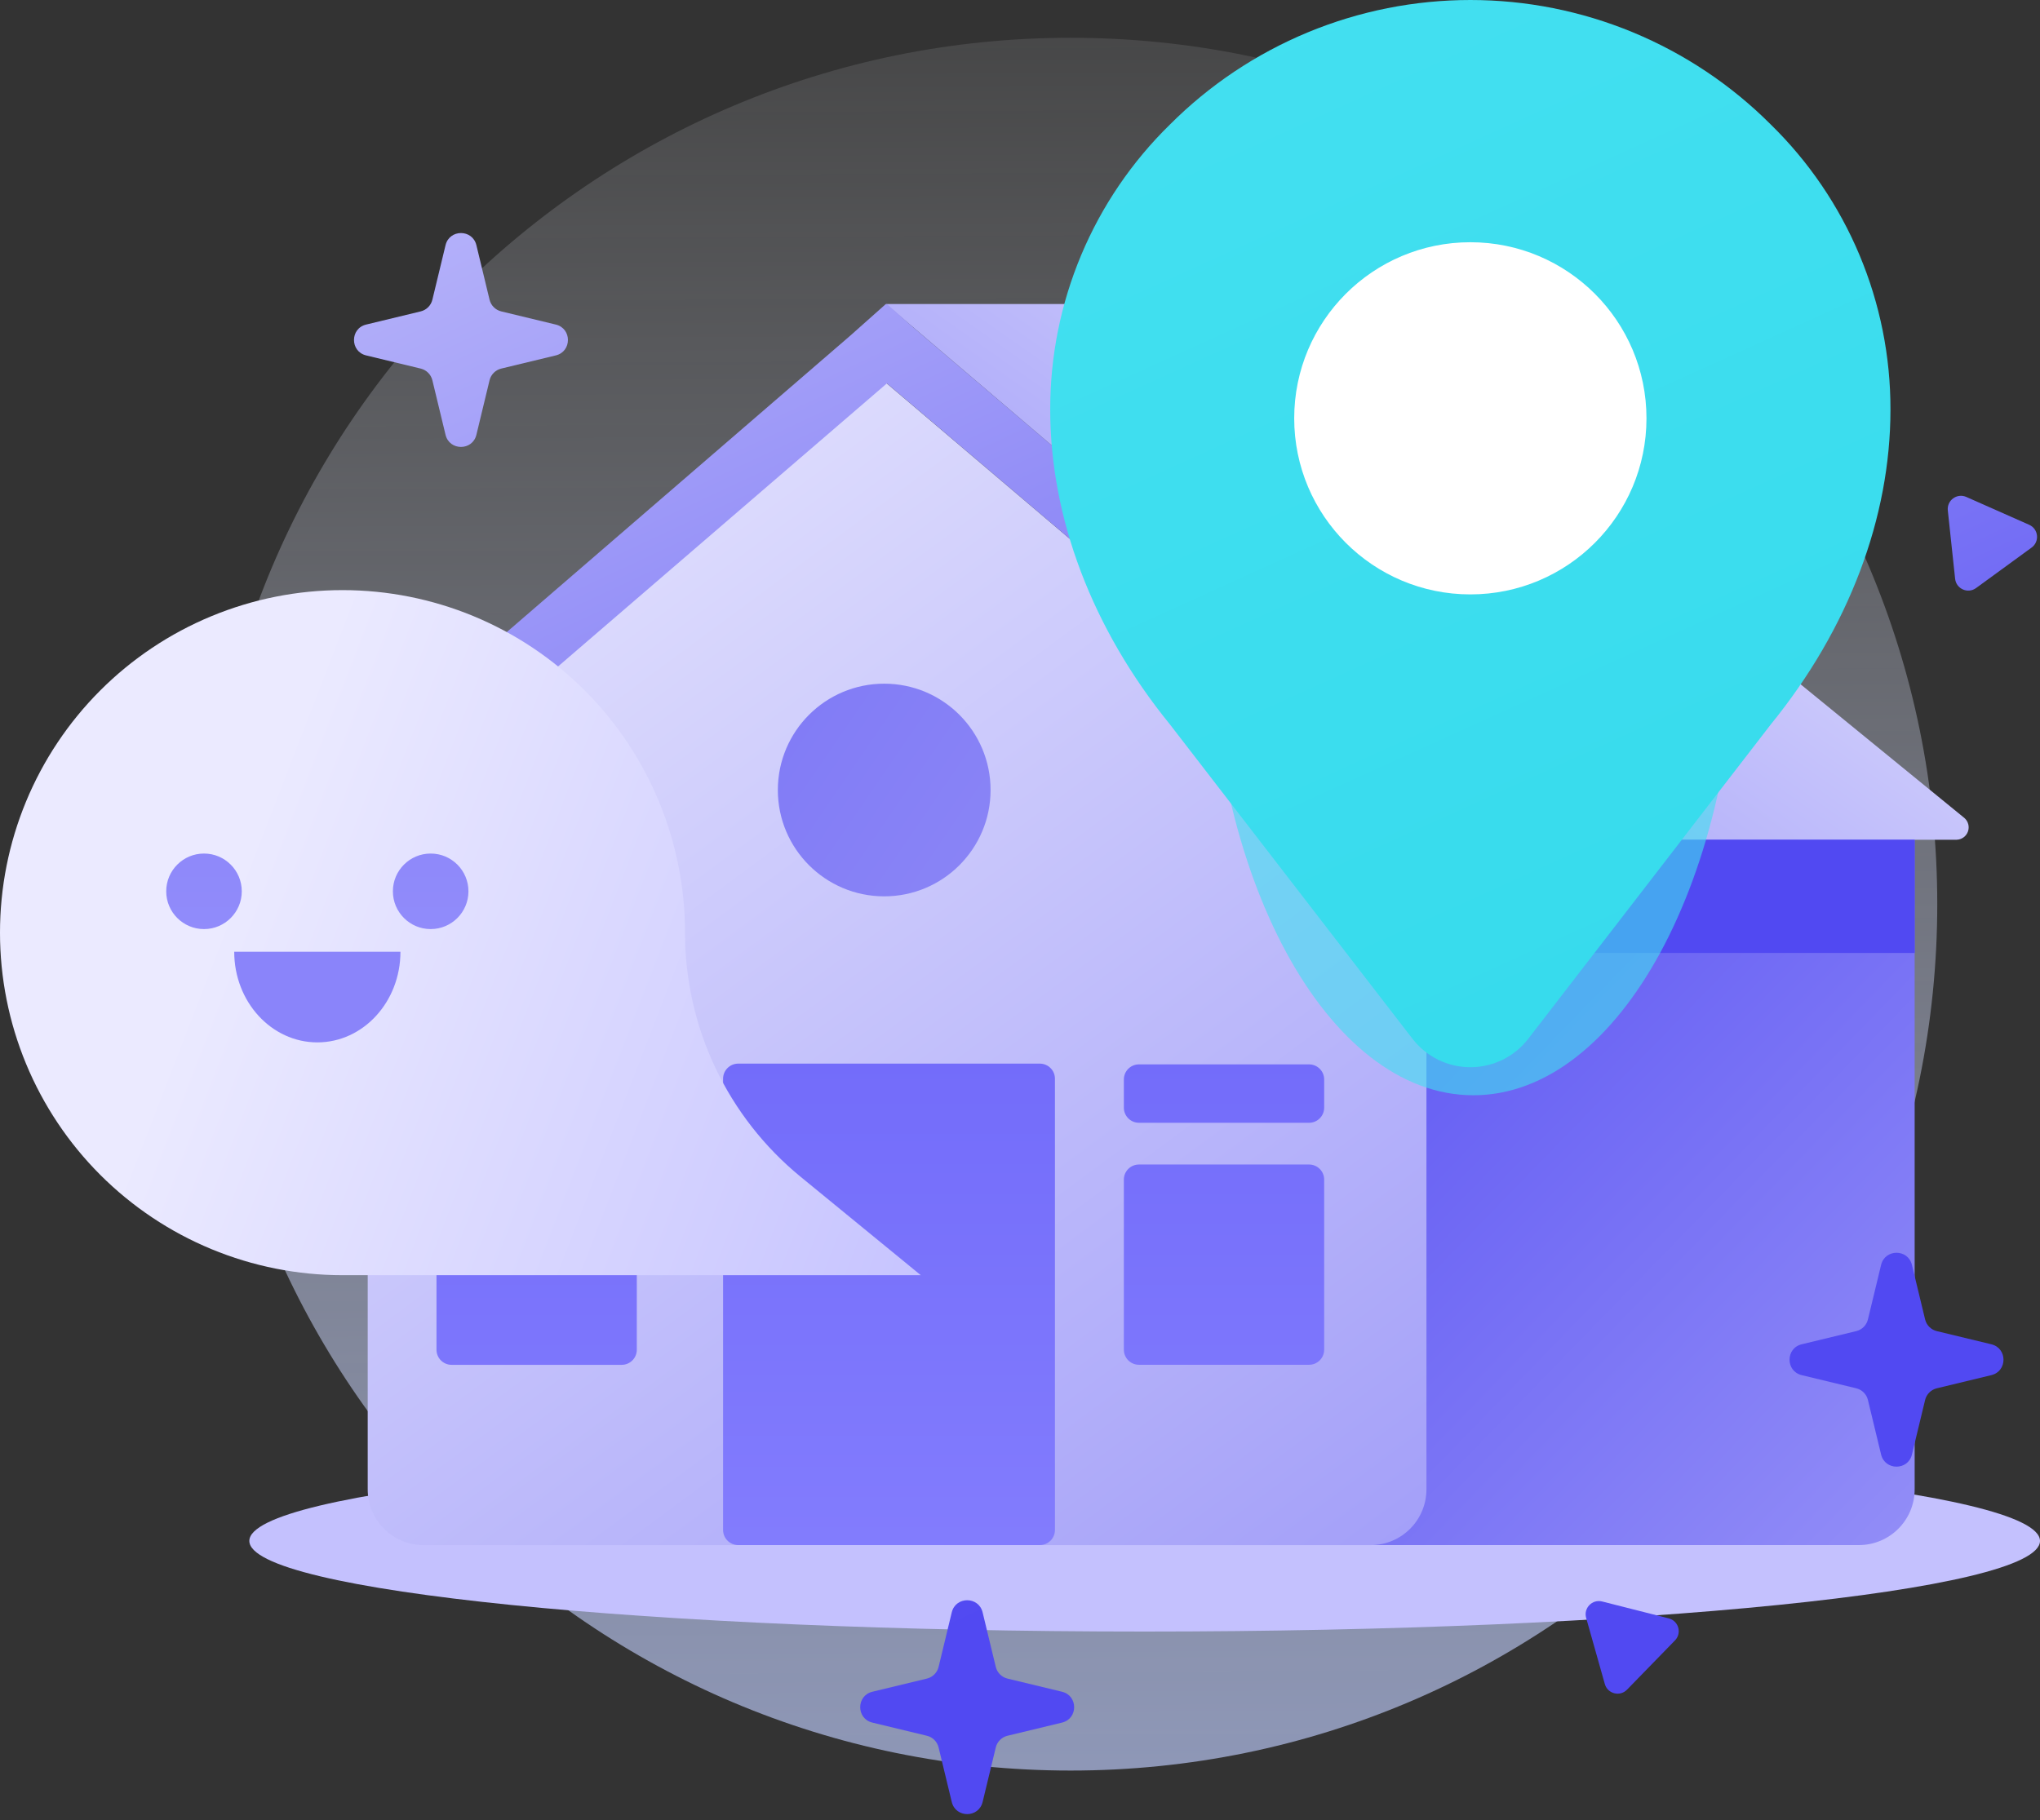 <svg width="270" height="241" viewBox="0 0 270 241" fill="none" xmlns="http://www.w3.org/2000/svg">
<rect x="0" y="0" width="270" height="241" fill="#333333" stroke="none"/>
<path d="M141.701 234.402C205.049 234.402 256.402 183.049 256.402 119.701C256.402 56.353 205.049 5 141.701 5C78.353 5 27 56.353 27 119.701C27 183.049 78.353 234.402 141.701 234.402Z" fill="url(#paint0_linear_402_3)"/>
<path d="M270 204C270 210.627 216.946 216 151.5 216C86.054 216 33 210.627 33 204C33 197.373 86.054 192 151.5 192C216.946 192 270 197.373 270 204Z" fill="#C4C1FE"/>
<path d="M246.031 101.24H100.405C96.33 101.24 93.026 104.544 93.026 108.619V197.172C93.026 201.247 96.33 204.551 100.405 204.551H246.031C250.106 204.551 253.41 201.247 253.41 197.172V108.619C253.41 104.544 250.106 101.24 246.031 101.24Z" fill="url(#paint1_linear_402_3)"/>
<path d="M188.794 111.172V197.172C188.794 199.131 188.016 201.01 186.63 202.395C185.245 203.781 183.366 204.559 181.406 204.559H56.056C54.096 204.559 52.217 203.781 50.832 202.395C49.446 201.01 48.668 199.131 48.668 197.172V104.556C48.667 103.515 48.885 102.485 49.31 101.535C49.734 100.584 50.355 99.734 51.13 99.04L106.463 49.839C107.794 48.657 109.507 47.996 111.287 47.976C113.066 47.957 114.793 48.58 116.149 49.732L188.474 111.172H188.794Z" fill="url(#paint2_linear_402_3)"/>
<path d="M188.794 111.172L188.794 101.24L117.249 40.251H173.887C175.682 40.26 177.42 40.882 178.812 42.016L260.002 108.299C260.248 108.516 260.424 108.802 260.506 109.12C260.589 109.439 260.574 109.774 260.463 110.084C260.353 110.393 260.152 110.662 259.887 110.856C259.621 111.05 259.304 111.16 258.976 111.172L188.794 111.172Z" fill="url(#paint3_linear_402_3)"/>
<path d="M137.625 140.812H97.702C96.598 140.812 95.702 141.708 95.702 142.812V202.551C95.702 203.655 96.598 204.551 97.702 204.551H137.625C138.73 204.551 139.625 203.655 139.625 202.551V142.812C139.625 141.708 138.73 140.812 137.625 140.812Z" fill="url(#paint4_linear_402_3)"/>
<path d="M253.419 111.172H188.827V126.16H253.419V111.172Z" fill="url(#paint5_linear_402_3)"/>
<path d="M120.713 43.206L117.381 40.251L117.315 40.317L117.241 40.251L112.554 44.421L38.58 108.274C38.335 108.485 38.16 108.766 38.078 109.079C37.996 109.391 38.012 109.722 38.122 110.025C38.233 110.329 38.433 110.592 38.697 110.779C38.96 110.967 39.274 111.069 39.598 111.073L47.215 111.172L117.381 50.758L188.474 111.172H188.794L200.286 111.024L120.713 43.206Z" fill="url(#paint6_linear_402_3)"/>
<path d="M117.028 118.666C124.802 118.666 131.105 112.364 131.105 104.589C131.105 96.814 124.802 90.511 117.028 90.511C109.253 90.511 102.95 96.814 102.95 104.589C102.95 112.364 109.253 118.666 117.028 118.666Z" fill="url(#paint7_linear_402_3)"/>
<path d="M82.284 140.812H59.771C58.666 140.812 57.771 141.708 57.771 142.812V178.689C57.771 179.794 58.666 180.689 59.771 180.689H82.284C83.389 180.689 84.284 179.794 84.284 178.689V142.812C84.284 141.708 83.389 140.812 82.284 140.812Z" fill="url(#paint8_linear_402_3)"/>
<path d="M90.662 123.485C90.666 117.529 89.497 111.631 87.22 106.127C84.944 100.623 81.605 95.622 77.395 91.41C73.184 87.197 68.185 83.856 62.683 81.576C57.181 79.297 51.283 78.124 45.327 78.125C39.372 78.125 33.475 79.299 27.974 81.578C22.472 83.858 17.474 87.2 13.264 91.413C9.055 95.625 5.717 100.626 3.441 106.129C1.165 111.632 -0.004 117.53 1.1893e-05 123.485C-0.001 129.438 1.171 135.333 3.448 140.833C5.725 146.333 9.064 151.331 13.273 155.541C17.482 159.751 22.479 163.09 27.979 165.369C33.479 167.647 39.374 168.82 45.327 168.82H121.87L105.963 155.793C101.18 151.876 97.326 146.946 94.68 141.359C92.034 135.772 90.662 129.667 90.662 123.485Z" fill="url(#paint9_linear_402_3)"/>
<path fill-rule="evenodd" clip-rule="evenodd" d="M31 126C31 132.627 35.925 138 42 138C48.075 138 53 132.627 53 126H31Z" fill="#8A84FA"/>
<path d="M27 123C29.761 123 32 120.761 32 118C32 115.239 29.761 113 27 113C24.239 113 22 115.239 22 118C22 120.761 24.239 123 27 123Z" fill="url(#paint10_linear_402_3)"/>
<path d="M57 123C59.761 123 62 120.761 62 118C62 115.239 59.761 113 57 113C54.239 113 52 115.239 52 118C52 120.761 54.239 123 57 123Z" fill="url(#paint11_linear_402_3)"/>
<path d="M173.258 154.168H150.745C149.64 154.168 148.745 155.063 148.745 156.168V178.681C148.745 179.786 149.64 180.681 150.745 180.681H173.258C174.362 180.681 175.258 179.786 175.258 178.681V156.168C175.258 155.063 174.362 154.168 173.258 154.168Z" fill="url(#paint12_linear_402_3)"/>
<path d="M230 80.5C230 116.122 214.33 145 195 145C175.67 145 160 116.122 160 80.5C160 44.878 175.67 16 195 16C214.33 16 230 44.878 230 80.5Z" fill="#40DFF0" fill-opacity="0.6"/>
<path d="M173.258 140.911H150.745C149.64 140.911 148.745 141.807 148.745 142.911V146.643C148.745 147.748 149.64 148.643 150.745 148.643H173.258C174.362 148.643 175.258 147.748 175.258 146.643V142.911C175.258 141.807 174.362 140.911 173.258 140.911Z" fill="url(#paint13_linear_402_3)"/>
<path d="M253.053 167.461C252.535 165.317 249.485 165.317 248.968 167.461L247.226 174.677C247.041 175.443 246.443 176.041 245.676 176.226L238.46 177.968C236.316 178.486 236.316 181.535 238.46 182.053L245.676 183.795C246.443 183.98 247.041 184.578 247.226 185.344L248.968 192.56C249.485 194.704 252.535 194.704 253.053 192.56L254.794 185.344C254.979 184.578 255.578 183.98 256.344 183.795L263.56 182.053C265.704 181.535 265.704 178.486 263.56 177.968L256.344 176.226C255.578 176.041 254.979 175.443 254.794 174.677L253.053 167.461Z" fill="url(#paint14_linear_402_3)"/>
<path d="M130.053 213.461C129.535 211.317 126.485 211.317 125.968 213.461L124.226 220.677C124.041 221.443 123.443 222.041 122.676 222.226L115.46 223.968C113.316 224.486 113.316 227.535 115.46 228.053L122.676 229.795C123.443 229.98 124.041 230.578 124.226 231.344L125.968 238.56C126.485 240.704 129.535 240.704 130.053 238.56L131.794 231.344C131.979 230.578 132.578 229.98 133.344 229.795L140.56 228.053C142.704 227.535 142.704 224.486 140.56 223.968L133.344 222.226C132.578 222.041 131.979 221.443 131.794 220.677L130.053 213.461Z" fill="url(#paint15_linear_402_3)"/>
<path d="M63.053 32.461C62.535 30.317 59.485 30.317 58.968 32.461L57.226 39.677C57.041 40.443 56.443 41.041 55.676 41.226L48.461 42.968C46.316 43.486 46.316 46.535 48.461 47.053L55.676 48.795C56.443 48.98 57.041 49.578 57.226 50.344L58.968 57.56C59.485 59.704 62.535 59.704 63.053 57.56L64.794 50.344C64.979 49.578 65.578 48.98 66.344 48.795L73.56 47.053C75.704 46.535 75.704 43.486 73.56 42.968L66.344 41.226C65.578 41.041 64.979 40.443 64.794 39.677L63.053 32.461Z" fill="url(#paint16_linear_402_3)"/>
<path d="M268.89 72.492C269.979 71.697 269.799 70.022 268.567 69.476L260.249 65.791C259.017 65.245 257.656 66.237 257.799 67.578L258.766 76.624C258.91 77.964 260.45 78.647 261.539 77.852L268.89 72.492Z" fill="url(#paint17_linear_402_3)"/>
<path d="M212.046 212.018C210.74 211.687 209.564 212.894 209.931 214.191L212.403 222.947C212.77 224.244 214.403 224.658 215.343 223.692L221.689 217.173C222.629 216.207 222.171 214.586 220.865 214.255L212.046 212.018Z" fill="url(#paint18_linear_402_3)"/>
<path d="M234.357 16.473C229.139 11.25 222.942 7.108 216.122 4.281C209.301 1.455 201.991 0 194.608 0C187.225 0 179.915 1.455 173.094 4.281C166.274 7.108 160.077 11.25 154.859 16.473C149.827 21.388 145.831 27.261 143.107 33.746C140.383 40.232 138.987 47.197 139 54.231C139 68.498 144.508 83.199 154.859 95.922L186.945 137.522C187.85 138.694 189.011 139.643 190.339 140.296C191.667 140.949 193.128 141.289 194.608 141.289C196.088 141.289 197.549 140.949 198.877 140.296C200.206 139.643 201.366 138.694 202.271 137.522L234.357 95.922C244.708 83.199 250.208 68.498 250.208 54.231C250.223 47.198 248.828 40.233 246.105 33.747C243.383 27.262 239.388 21.388 234.357 16.473Z" fill="url(#paint19_linear_402_3)"/>
<path d="M194.604 78.692C207.479 78.692 217.916 68.255 217.916 55.38C217.916 42.506 207.479 32.069 194.604 32.069C181.729 32.069 171.292 42.506 171.292 55.38C171.292 68.255 181.729 78.692 194.604 78.692Z" fill="white"/>
<defs>
<linearGradient id="paint0_linear_402_3" x1="133.959" y1="-39.102" x2="136.148" y2="382.618" gradientUnits="userSpaceOnUse">
<stop stop-color="white" stop-opacity="0"/>
<stop offset="1" stop-color="#9DB3FF"/>
</linearGradient>
<linearGradient id="paint1_linear_402_3" x1="106.014" y1="157.522" x2="357.994" y2="402.378" gradientUnits="userSpaceOnUse">
<stop stop-color="#5149F2"/>
<stop offset="1" stop-color="#F7F7FF"/>
</linearGradient>
<linearGradient id="paint2_linear_402_3" x1="434.179" y1="325.203" x2="142.338" y2="-69.69" gradientUnits="userSpaceOnUse">
<stop stop-color="#5149F2"/>
<stop offset="1" stop-color="#F7F7FF"/>
</linearGradient>
<linearGradient id="paint3_linear_402_3" x1="94.674" y1="205.721" x2="235.285" y2="5.305" gradientUnits="userSpaceOnUse">
<stop stop-color="#5149F2"/>
<stop offset="1" stop-color="#F7F7FF"/>
</linearGradient>
<linearGradient id="paint4_linear_402_3" x1="135" y1="0" x2="135" y2="240.168" gradientUnits="userSpaceOnUse">
<stop stop-color="#5149F3"/>
<stop offset="1" stop-color="#8B85FF"/>
</linearGradient>
<linearGradient id="paint5_linear_402_3" x1="15.355" y1="-403.341" x2="-238.166" y2="-369.682" gradientUnits="userSpaceOnUse">
<stop stop-color="#5149F2"/>
<stop offset="1" stop-color="#F7F7FF"/>
</linearGradient>
<linearGradient id="paint6_linear_402_3" x1="230.354" y1="167.186" x2="90.045" y2="-133.471" gradientUnits="userSpaceOnUse">
<stop stop-color="#5149F2"/>
<stop offset="1" stop-color="#F7F7FF"/>
</linearGradient>
<linearGradient id="paint7_linear_402_3" x1="-124.189" y1="89.47" x2="419.208" y2="461.551" gradientUnits="userSpaceOnUse">
<stop stop-color="#5149F2"/>
<stop offset="1" stop-color="#F7F7FF"/>
</linearGradient>
<linearGradient id="paint8_linear_402_3" x1="135" y1="0" x2="135" y2="240.168" gradientUnits="userSpaceOnUse">
<stop stop-color="#5149F3"/>
<stop offset="1" stop-color="#8B85FF"/>
</linearGradient>
<linearGradient id="paint9_linear_402_3" x1="23.598" y1="135.655" x2="245.192" y2="221.41" gradientUnits="userSpaceOnUse">
<stop stop-color="#EBEAFF"/>
<stop offset="1" stop-color="#9893FF"/>
</linearGradient>
<linearGradient id="paint10_linear_402_3" x1="135" y1="0" x2="135" y2="240.168" gradientUnits="userSpaceOnUse">
<stop stop-color="#736CF6"/>
<stop offset="1" stop-color="#ADA9FF"/>
</linearGradient>
<linearGradient id="paint11_linear_402_3" x1="135" y1="0" x2="135" y2="240.168" gradientUnits="userSpaceOnUse">
<stop stop-color="#736CF6"/>
<stop offset="1" stop-color="#ADA9FF"/>
</linearGradient>
<linearGradient id="paint12_linear_402_3" x1="135" y1="0" x2="135" y2="240.168" gradientUnits="userSpaceOnUse">
<stop stop-color="#5149F3"/>
<stop offset="1" stop-color="#8B85FF"/>
</linearGradient>
<linearGradient id="paint13_linear_402_3" x1="135" y1="0" x2="135" y2="240.168" gradientUnits="userSpaceOnUse">
<stop stop-color="#5149F3"/>
<stop offset="1" stop-color="#8B85FF"/>
</linearGradient>
<linearGradient id="paint14_linear_402_3" x1="230.354" y1="167.186" x2="90.045" y2="-133.471" gradientUnits="userSpaceOnUse">
<stop stop-color="#5149F2"/>
<stop offset="1" stop-color="#F7F7FF"/>
</linearGradient>
<linearGradient id="paint15_linear_402_3" x1="230.354" y1="167.186" x2="90.045" y2="-133.471" gradientUnits="userSpaceOnUse">
<stop stop-color="#5149F2"/>
<stop offset="1" stop-color="#F7F7FF"/>
</linearGradient>
<linearGradient id="paint16_linear_402_3" x1="230.354" y1="167.186" x2="90.045" y2="-133.471" gradientUnits="userSpaceOnUse">
<stop stop-color="#5149F2"/>
<stop offset="1" stop-color="#F7F7FF"/>
</linearGradient>
<linearGradient id="paint17_linear_402_3" x1="230.354" y1="167.186" x2="90.045" y2="-133.471" gradientUnits="userSpaceOnUse">
<stop stop-color="#5149F2"/>
<stop offset="1" stop-color="#F7F7FF"/>
</linearGradient>
<linearGradient id="paint18_linear_402_3" x1="230.354" y1="167.186" x2="90.045" y2="-133.471" gradientUnits="userSpaceOnUse">
<stop stop-color="#5149F2"/>
<stop offset="1" stop-color="#F7F7FF"/>
</linearGradient>
<linearGradient id="paint19_linear_402_3" x1="0.105" y1="0.575" x2="113.265" y2="250.028" gradientUnits="userSpaceOnUse">
<stop stop-color="#49E2F2"/>
<stop offset="1" stop-color="#31D9EB"/>
</linearGradient>
</defs>
</svg>
